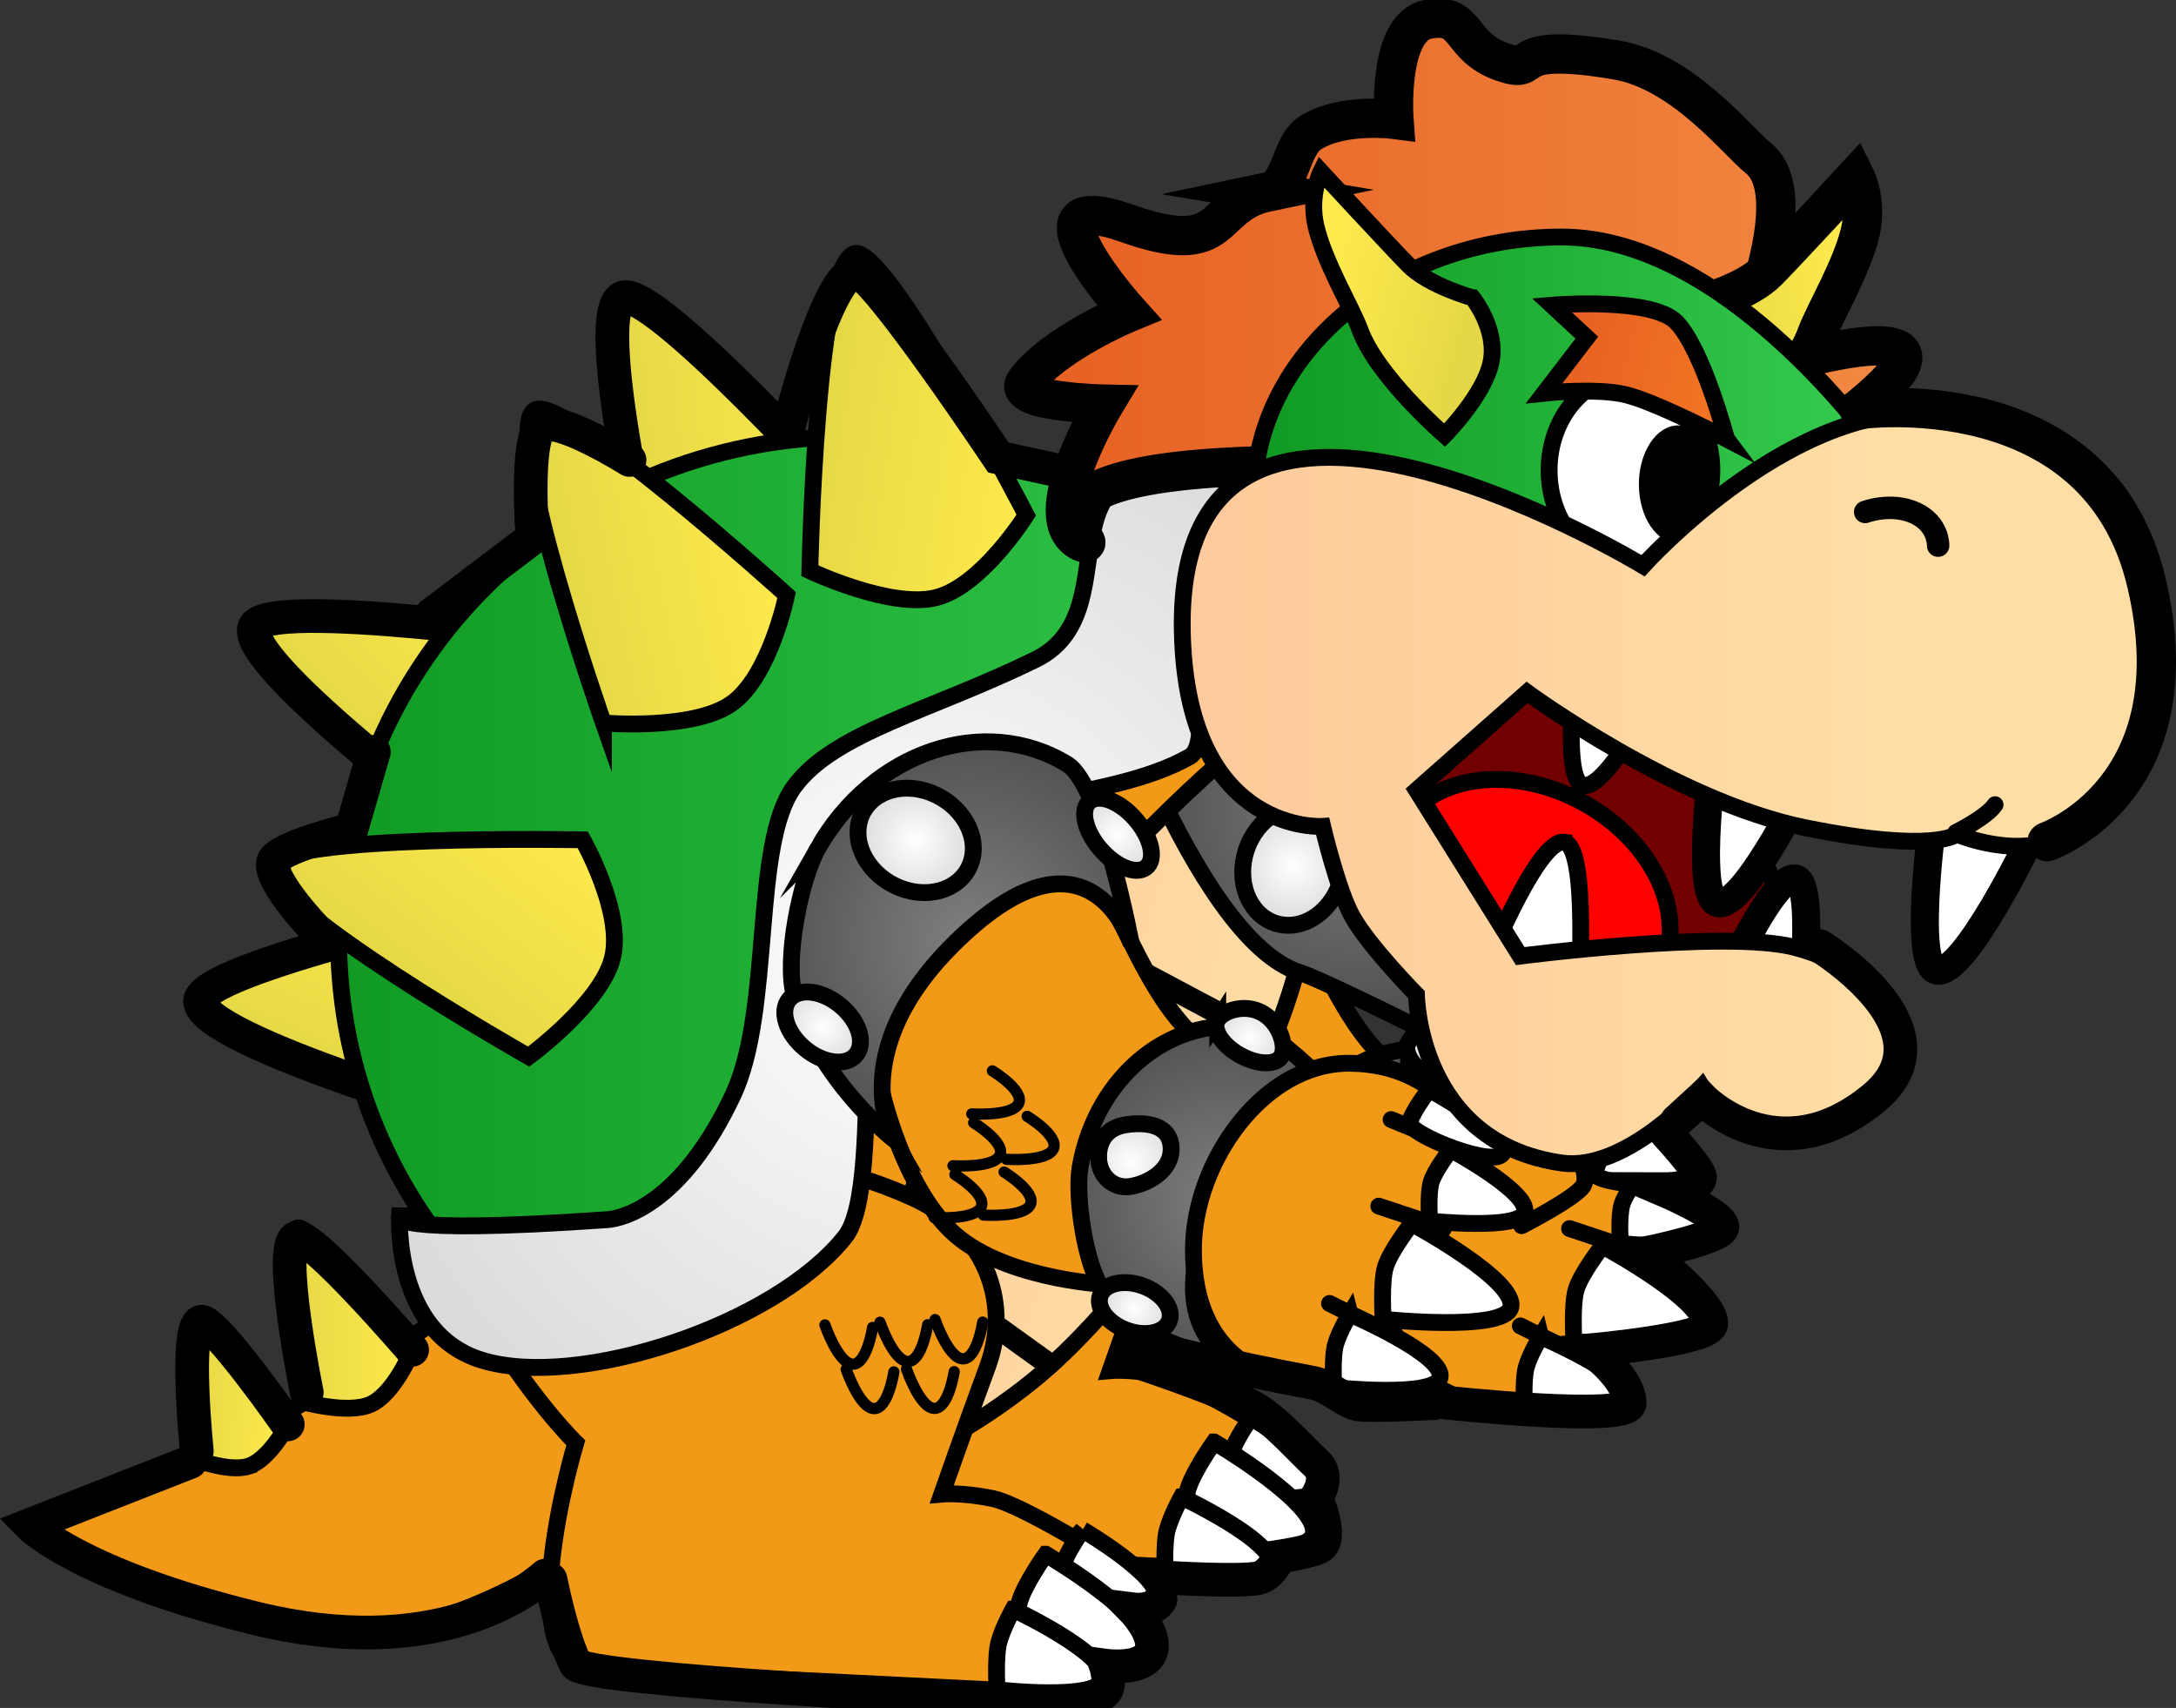 <svg version="1.1" xmlns="http://www.w3.org/2000/svg" xmlns:xlink="http://www.w3.org/1999/xlink" width="193.887" height="152.157" viewBox="0,0,193.887,152.157"><rect x="0" y="0" width="193.887" height="152.157" fill="#333333" stroke="none"/><defs><radialGradient cx="245.378" cy="190.042" r="20.162" gradientUnits="userSpaceOnUse" id="color-1"><stop offset="0" stop-color="#7f7f7f"/><stop offset="1" stop-color="#4d4d4d"/></radialGradient><radialGradient cx="258.773" cy="180.612" r="3.868" gradientUnits="userSpaceOnUse" id="color-2"><stop offset="0" stop-color="#ffffff"/><stop offset="1" stop-color="#dadada"/></radialGradient><radialGradient cx="240.739" cy="181.157" r="5.275" gradientUnits="userSpaceOnUse" id="color-3"><stop offset="0" stop-color="#ffffff"/><stop offset="1" stop-color="#dadada"/></radialGradient><radialGradient cx="232.451" cy="197.783" r="3.868" gradientUnits="userSpaceOnUse" id="color-4"><stop offset="0" stop-color="#ffffff"/><stop offset="1" stop-color="#dadada"/></radialGradient><radialGradient cx="268.364" cy="212.973" r="17.06" gradientUnits="userSpaceOnUse" id="color-5"><stop offset="0" stop-color="#7f7f7f"/><stop offset="1" stop-color="#4d4d4d"/></radialGradient><radialGradient cx="270.479" cy="198.771" r="3.273" gradientUnits="userSpaceOnUse" id="color-6"><stop offset="0" stop-color="#ffffff"/><stop offset="1" stop-color="#dadada"/></radialGradient><radialGradient cx="259.883" cy="209.845" r="4.464" gradientUnits="userSpaceOnUse" id="color-7"><stop offset="0" stop-color="#ffffff"/><stop offset="1" stop-color="#dadada"/></radialGradient><radialGradient cx="260.266" cy="222.822" r="3.273" gradientUnits="userSpaceOnUse" id="color-8"><stop offset="0" stop-color="#ffffff"/><stop offset="1" stop-color="#dadada"/></radialGradient><linearGradient x1="257.284" y1="200.969" x2="209.077" y2="186.396" gradientUnits="userSpaceOnUse" id="color-9"><stop offset="0" stop-color="#ffdea5"/><stop offset="1" stop-color="#ffc79a"/></linearGradient><radialGradient cx="263.167" cy="176.16" r="20.162" gradientUnits="userSpaceOnUse" id="color-10"><stop offset="0" stop-color="#7f7f7f"/><stop offset="1" stop-color="#4d4d4d"/></radialGradient><radialGradient cx="257.396" cy="181.459" r="5.275" gradientUnits="userSpaceOnUse" id="color-11"><stop offset="0" stop-color="#ffffff"/><stop offset="1" stop-color="#dadada"/></radialGradient><linearGradient x1="178.719" y1="221.612" x2="167.968" y2="221.749" gradientUnits="userSpaceOnUse" id="color-12"><stop offset="0" stop-color="#ffea4d"/><stop offset="1" stop-color="#e5d745"/></linearGradient><linearGradient x1="167.907" y1="228.736" x2="158.973" y2="227.963" gradientUnits="userSpaceOnUse" id="color-13"><stop offset="0" stop-color="#ffea4d"/><stop offset="1" stop-color="#e5d745"/></linearGradient><linearGradient x1="181.01" y1="182.373" x2="173.086" y2="200.622" gradientUnits="userSpaceOnUse" id="color-14"><stop offset="0" stop-color="#ffea4d"/><stop offset="1" stop-color="#e5d745"/></linearGradient><linearGradient x1="188.412" y1="157.191" x2="174.565" y2="171.476" gradientUnits="userSpaceOnUse" id="color-15"><stop offset="0" stop-color="#ffea4d"/><stop offset="1" stop-color="#e5d745"/></linearGradient><linearGradient x1="217.61" y1="143.63" x2="197.83" y2="145.76" gradientUnits="userSpaceOnUse" id="color-16"><stop offset="0" stop-color="#ffea4d"/><stop offset="1" stop-color="#e5d745"/></linearGradient><linearGradient x1="263.681" y1="187.933" x2="172.326" y2="187.933" gradientUnits="userSpaceOnUse" id="color-17"><stop offset="0" stop-color="#35cb4e"/><stop offset="1" stop-color="#109a23"/></linearGradient><radialGradient cx="223.431" cy="189.183" r="53.5" gradientUnits="userSpaceOnUse" id="color-18"><stop offset="0" stop-color="#ffffff"/><stop offset="1" stop-color="#dadada"/></radialGradient><linearGradient x1="234.427" y1="144.368" x2="214.757" y2="141.387" gradientUnits="userSpaceOnUse" id="color-19"><stop offset="0" stop-color="#ffea4d"/><stop offset="1" stop-color="#e5d745"/></linearGradient><linearGradient x1="210.99" y1="151.567" x2="191.523" y2="155.665" gradientUnits="userSpaceOnUse" id="color-20"><stop offset="0" stop-color="#ffea4d"/><stop offset="1" stop-color="#e5d745"/></linearGradient><linearGradient x1="189.368" y1="175.601" x2="177.379" y2="191.478" gradientUnits="userSpaceOnUse" id="color-21"><stop offset="0" stop-color="#ffea4d"/><stop offset="1" stop-color="#e5d745"/></linearGradient><radialGradient cx="228.378" cy="188.042" r="20.162" gradientUnits="userSpaceOnUse" id="color-22"><stop offset="0" stop-color="#7f7f7f"/><stop offset="1" stop-color="#4d4d4d"/></radialGradient><radialGradient cx="241.773" cy="178.612" r="3.868" gradientUnits="userSpaceOnUse" id="color-23"><stop offset="0" stop-color="#ffffff"/><stop offset="1" stop-color="#dadada"/></radialGradient><radialGradient cx="223.739" cy="179.157" r="5.275" gradientUnits="userSpaceOnUse" id="color-24"><stop offset="0" stop-color="#ffffff"/><stop offset="1" stop-color="#dadada"/></radialGradient><radialGradient cx="215.451" cy="195.783" r="3.868" gradientUnits="userSpaceOnUse" id="color-25"><stop offset="0" stop-color="#ffffff"/><stop offset="1" stop-color="#dadada"/></radialGradient><radialGradient cx="251.364" cy="210.973" r="17.06" gradientUnits="userSpaceOnUse" id="color-26"><stop offset="0" stop-color="#7f7f7f"/><stop offset="1" stop-color="#4d4d4d"/></radialGradient><radialGradient cx="253.479" cy="196.771" r="3.273" gradientUnits="userSpaceOnUse" id="color-27"><stop offset="0" stop-color="#ffffff"/><stop offset="1" stop-color="#dadada"/></radialGradient><radialGradient cx="242.883" cy="207.845" r="4.464" gradientUnits="userSpaceOnUse" id="color-28"><stop offset="0" stop-color="#ffffff"/><stop offset="1" stop-color="#dadada"/></radialGradient><radialGradient cx="243.266" cy="220.822" r="3.273" gradientUnits="userSpaceOnUse" id="color-29"><stop offset="0" stop-color="#ffffff"/><stop offset="1" stop-color="#dadada"/></radialGradient><linearGradient x1="311.692" y1="129.284" x2="233.376" y2="129.284" gradientUnits="userSpaceOnUse" id="color-30"><stop offset="0" stop-color="#f28943"/><stop offset="1" stop-color="#e66022"/></linearGradient><linearGradient x1="308.232" y1="133.956" x2="295.199" y2="137.438" gradientUnits="userSpaceOnUse" id="color-31"><stop offset="0" stop-color="#ffea4d"/><stop offset="1" stop-color="#e5d745"/></linearGradient><linearGradient x1="308.701" y1="148.402" x2="253.906" y2="148.402" gradientUnits="userSpaceOnUse" id="color-32"><stop offset="0" stop-color="#35cb4e"/><stop offset="1" stop-color="#109a23"/></linearGradient><linearGradient x1="259.088" y1="133.456" x2="272.121" y2="136.938" gradientUnits="userSpaceOnUse" id="color-33"><stop offset="0" stop-color="#ffea4d"/><stop offset="1" stop-color="#e5d745"/></linearGradient><linearGradient x1="297.283" y1="138.231" x2="281.036" y2="134.159" gradientUnits="userSpaceOnUse" id="color-34"><stop offset="0" stop-color="#f37623"/><stop offset="1" stop-color="#e66022"/></linearGradient><linearGradient x1="310.052" y1="193.433" x2="239.052" y2="193.433" gradientUnits="userSpaceOnUse" id="color-35"><stop offset="0" stop-color="#ffdea5"/><stop offset="1" stop-color="#ffc79a"/></linearGradient></defs><g transform="translate(-142.152,-104.286)"><g data-paper-data="{&quot;isPaintingLayer&quot;:true}" fill-rule="nonzero" stroke-linejoin="miter" stroke-miterlimit="10" stroke-dasharray="" stroke-dashoffset="0" style="mix-blend-mode: normal"><g stroke="#000000"><g stroke-width="1.5" stroke-linecap="butt"><path d="M199.879,210.208c-7.482,-12.819 19.918,-18.712 38.617,-10.202c6.221,2.831 8.838,9.089 6.662,14.996c-2.16,5.864 -4.089,11.388 -4.089,11.388c0,0 1.822,-0.172 4.568,0.407c2.543,0.536 10.301,5.377 10.301,5.377l-6.295,11.863c0,0 -37.586,-1.901 -39.65,-1.901c-7.636,0 -1.539,-20.309 -1.539,-20.309c0,0 -4.138,-4.017 -8.574,-11.617z" fill="#f29a18"/><path d="M253.617,230.578c0,0 7.027,4.132 6.585,6.108c-0.403,1.797 -8.482,0.864 -8.482,0.864c0,0 -0.16,-2.666 0.147,-3.793c0.325,-1.194 1.751,-3.18 1.751,-3.18z" fill="#ffffff"/><path d="M250.335,232.754c0,0 9.419,5.537 8.825,8.187c-0.54,2.409 -11.369,1.158 -11.369,1.158c0,0 -0.214,-3.573 0.197,-5.083c0.436,-1.6 2.347,-4.262 2.347,-4.262z" fill="#ffffff"/><path d="M247.423,237.646c0,0 8.525,4.007 8.031,6.212c-0.449,2.005 -9.462,0.964 -9.462,0.964c0,0 -0.178,-2.974 0.164,-4.23c0.362,-1.332 1.267,-2.946 1.267,-2.946z" fill="#ffffff"/></g><path d="M242.659,225.348c0,0 8.131,2.612 11.172,4.335c1.956,1.108 4.123,3.612 5.605,4.984c1.324,1.226 -0.013,3.048 -0.013,3.048c0,0 1.622,3.711 0.267,4.406c-0.82,0.42 -3.555,0.844 -3.555,0.844c0,0 -0.709,1.716 -1.951,1.932c-1.799,0.314 -7.614,-0.033 -8.483,-0.087" fill="none" stroke-width="3" stroke-linecap="round"/></g><g stroke="#000000"><g><g data-paper-data="{&quot;index&quot;:null}"><path d="M269.144,199.96c0,0 -4.296,3.627 -8.46,7.429c-4.165,3.802 -3.395,13.295 -3.395,13.295c0,0 -9.072,-0.528 -13.426,-4.769c-4.141,-4.033 -6.191,-11.847 -6.543,-14.354c-0.581,-4.146 3.745,-9.913 7.243,-13.106c3.498,-3.193 8.983,-4.693 11.782,-3.671c2.033,0.743 3.961,7.766 7.814,12.38c3.619,4.333 4.986,2.796 4.986,2.796z" fill="#f29a18" stroke-width="1.5" stroke-linecap="butt"/><g fill="none" stroke-width="1" stroke-linecap="round"><path d="M247.58,201.688c0,0 2.89,1.751 2.331,2.913c-0.559,1.161 -4.174,0.919 -4.174,0.919"/><path d="M245.907,206.307c0,0 2.89,1.751 2.331,2.913c-0.559,1.161 -4.174,0.919 -4.174,0.919"/><path d="M250.674,205.736c0,0 2.89,1.751 2.331,2.913c-0.559,1.161 -4.174,0.919 -4.174,0.919"/><path d="M248.621,210.703c0,0 2.89,1.751 2.331,2.913c-0.559,1.161 -4.174,0.919 -4.174,0.919"/><path d="M244.235,210.926c0,0 2.89,1.751 2.331,2.913c-0.559,1.161 -4.174,0.919 -4.174,0.919"/></g></g><g stroke-width="1.5" stroke-linecap="butt"><path d="M232.013,181.884c4.901,-8.655 14.858,-12.019 22.239,-7.513c3.047,1.86 5.71,16.053 5.71,16.053c0,0 -3.39,-11.139 -14.377,-1.4c-11.657,10.333 -6.846,18.73 -6.846,18.73c0,0 -6.67,-5.286 -8.795,-12.714c-0.935,-3.267 0.572,-10.512 2.069,-13.156z" fill="url(#color-1)"/><path d="M256.288,177.647c0.906,-0.684 2.754,0.089 4.126,1.726c1.372,1.637 1.75,3.519 0.843,4.203c-0.906,0.684 -2.754,-0.089 -4.126,-1.726c-1.372,-1.637 -1.75,-3.519 -0.843,-4.203z" fill="url(#color-2)"/><path d="M241.628,176.751c2.793,0.827 4.66,3.471 4.169,5.904c-0.491,2.433 -3.154,3.735 -5.947,2.907c-2.793,-0.827 -4.66,-3.471 -4.169,-5.904c0.491,-2.433 3.154,-3.735 5.947,-2.907z" fill="url(#color-3)"/><path d="M229.486,195.298c0.888,-1.046 2.936,-0.781 4.573,0.592c1.637,1.373 2.244,3.333 1.356,4.379c-0.888,1.046 -2.936,0.781 -4.573,-0.592c-1.637,-1.373 -2.244,-3.333 -1.356,-4.379z" fill="url(#color-4)"/></g><g stroke-width="1.5"><g stroke-linecap="butt"><path d="M255.393,210.276c1.443,-8.292 8.42,-13.806 15.584,-12.317c2.958,0.615 10.827,9.659 10.827,9.659c0,0 -7.579,-6.403 -13.563,4.485c-6.349,11.552 0.27,15.072 0.27,15.072c0,0 -7.214,-0.512 -11.022,-5.826c-1.675,-2.338 -2.536,-8.54 -2.096,-11.073z" fill="url(#color-5)"/><path d="M267.656,197.116c0.528,-0.803 2.47,-1.463 4.029,-0.549c1.559,0.914 2.146,3.056 1.618,3.859c-0.528,0.803 -2.22,0.713 -3.779,-0.201c-1.559,-0.914 -2.396,-2.306 -1.868,-3.11z" fill="url(#color-6)"/><path d="M257.045,209.512c-0.066,-1.501 0.651,-2.754 2.437,-3.026c1.786,-0.272 3.929,-0.024 4.019,2.043c0.09,2.067 -2.11,3.225 -3.652,3.46c-1.542,0.235 -2.739,-0.976 -2.805,-2.477z" fill="url(#color-7)"/><path d="M261.009,220.855c1.695,0.628 2.737,2.017 2.327,3.103c-0.41,1.086 -2.117,1.458 -3.812,0.83c-1.695,-0.628 -2.737,-2.017 -2.327,-3.103c0.41,-1.086 2.117,-1.458 3.812,-0.83z" fill="url(#color-8)"/></g><path d="M265.489,217.627c0,-7.776 6.19,-16.616 13.826,-16.616c9.186,0 11.562,8.077 11.562,8.077l-2.961,6.373l-5.542,9.683c0,0 -2.77,4.534 -4.834,4.534c-7.636,0 -12.05,-4.274 -12.05,-12.05z" fill="#f29a18" stroke-linecap="butt"/><path d="M277.615,222.407l4.61,2.305" fill="none" stroke-linecap="round"/><path d="M287.273,215.493l-5.268,-1.756" fill="none" stroke-linecap="round"/><path d="M295.007,214.276c-0.403,1.64 -8.482,0.788 -8.482,0.788c0,0 -0.16,-2.433 0.147,-3.461c0.325,-1.089 1.751,-2.902 1.751,-2.902c0,0 7.027,3.771 6.585,5.575z" fill="#ffffff" stroke-linecap="butt"/><path d="M284.94,215.286c0,0 9.419,5.054 8.825,7.471c-0.54,2.198 -11.369,1.057 -11.369,1.057c0,0 -0.214,-3.261 0.197,-4.639c0.436,-1.46 2.347,-3.889 2.347,-3.889z" fill="#ffffff" stroke-linecap="butt"/><path d="M279.428,223.352c0,0 8.525,3.657 8.031,5.669c-0.449,1.83 -9.462,0.879 -9.462,0.879c0,0 -0.178,-2.714 0.164,-3.861c0.362,-1.215 1.267,-2.688 1.267,-2.688z" fill="#ffffff" stroke-linecap="butt"/><path d="M286.501,203.351c0,0 7.027,3.771 6.585,5.575c-0.403,1.64 -9.142,0.855 -8.836,-0.173c0.325,-1.089 2.251,-5.402 2.251,-5.402z" fill="#ffffff" stroke-linecap="butt"/><path d="M282.733,207.147c0,0 1.097,2.022 0.426,2.871c-0.917,1.162 -5.426,3.462 -5.426,3.462" fill="none" stroke-linecap="round"/></g></g><path d="M290.625,205.236c0,0 3.118,3.351 3,4c-0.184,1.013 -3.333,1 -3.333,1c0,0 5.264,2.244 5.333,3.333c0.06,0.951 -6.667,2.333 -6.667,2.333c0,0 5.916,4.672 5.667,6.333c-0.211,1.402 -10.667,2.333 -10.667,2.333c0,0 3.372,2.493 3.4,4.7c0.022,1.746 -16.4,-0.033 -16.4,-0.033" fill="none" stroke-width="3" stroke-linecap="round"/></g><g stroke="#000000"><path d="M253.616,174.438c13.312,4.024 -1.117,35.913 -17.331,51.032c-7.159,6.674 -23.227,15.983 -36.539,11.958c-13.312,-4.024 19.173,-22.357 23.831,-44.032c4.659,-21.674 16.727,-22.983 30.039,-18.958z" fill="url(#color-9)" stroke-width="1.5" stroke-linecap="butt"/><path d="M235.543,225.765l-4.361,-3.134" fill="none" stroke-width="2" stroke-linecap="round"/><path d="M244.553,216.755l-18.019,-12.388" fill="none" stroke-width="2" stroke-linecap="round"/><path d="M250.559,206.995l-19.896,-10.887" fill="none" stroke-width="2" stroke-linecap="round"/><path d="M237.42,187.474l17.644,9.385" fill="none" stroke-width="2" stroke-linecap="round"/></g><g stroke="#000000" stroke-width="1.5" stroke-linecap="butt"><path d="M239.544,160.306l6.693,0.229c0,0 4.079,6.913 15.891,15.634c12.531,9.253 17.74,25.383 17.74,25.383c0,0 -19.003,-9.709 -21.901,-10.624c-9.485,-2.994 -18.424,-30.623 -18.424,-30.623z" fill="url(#color-10)"/><path d="M256.982,186.718c-2.482,0.026 -4.309,-2.308 -4.081,-5.213c0.228,-2.905 2.425,-5.28 4.907,-5.306c2.482,-0.026 4.309,2.308 4.081,5.213c-0.228,2.905 -2.425,5.28 -4.907,5.306z" fill="url(#color-11)"/></g><path d="M241.678,138.505c0,0 0.969,0.031 2.025,0.162c0.864,0.107 1.787,0.281 2.288,0.561" fill="none" stroke="#000000" stroke-width="1" stroke-linecap="round"/><path d="M249.181,132.683c0,0 -1.978,0.253 -3.138,0.108c-1.444,-0.18 -4.862,-1.108 -4.862,-1.108" fill="none" stroke="#000000" stroke-width="1.5" stroke-linecap="round"/><g stroke="#000000"><path d="M165.467,248.166c-10.272,-2.825 -20.116,-6.431 -20.505,-8.295c-0.185,-0.884 11.714,-3.413 24.913,-11.009c16.803,-9.67 35.818,-24.759 35.818,-24.759c0,0 3.67,-11.482 9.994,-20.772c6.043,-8.877 27.645,-19.287 27.645,-19.287l9.506,6.471c0,0 -13.879,11.301 -23.658,26.355c-6.077,9.355 -6.423,22.463 -13.481,28.204c-32.392,29.454 -42.757,25.148 -50.232,23.092z" fill="#f29a18" stroke-width="1.5" stroke-linecap="butt"/><g><path d="M175.159,229.401c-2.076,0.914 -6.223,-0.282 -6.223,-0.282c0,0 -2.112,-14.641 -0.35,-15.417c1.464,-0.645 10.197,11.082 10.197,11.082c0,0 -1.548,3.703 -3.624,4.617z" fill="url(#color-12)" stroke-width="1.5" stroke-linecap="butt"/><path d="M169.486,228.33c0,0 -2.663,-13.015 -0.952,-13.768c1.284,-0.565 10.339,9.982 10.339,9.982" fill="none" stroke-width="3" stroke-linecap="round"/></g><g><path d="M164.31,234.907c-1.798,0.587 -5.142,-0.747 -5.142,-0.747c0,0 -0.546,-12.325 0.981,-12.824c1.269,-0.414 7.549,10.038 7.549,10.038c0,0 -1.59,2.946 -3.388,3.533z" fill="url(#color-13)" stroke-width="1.5" stroke-linecap="butt"/><path d="M159.69,233.551c0,0 -1.137,-11.021 0.345,-11.505c1.112,-0.363 7.758,9.137 7.758,9.137" fill="none" stroke-width="3" stroke-linecap="round"/></g><path d="M190.739,244.651c-1.683,1.493 -9.874,7.714 -25.831,3.805c-15.745,-3.857 -20.101,-8.312 -20.101,-8.312l14.308,-5.615" fill="none" stroke-width="3" stroke-linecap="round"/></g><g stroke="#000000"><g stroke-width="1.5" stroke-linecap="butt"><path d="M184.879,221.208c-7.482,-12.819 19.918,-18.712 38.617,-10.202c6.221,2.831 8.838,9.089 6.662,14.996c-2.16,5.864 -4.089,11.388 -4.089,11.388c0,0 1.822,-0.172 4.568,0.407c2.543,0.536 10.301,5.377 10.301,5.377l-6.295,11.863c0,0 -37.586,-1.901 -39.65,-1.901c-7.636,0 -1.539,-20.309 -1.539,-20.309c0,0 -4.138,-4.017 -8.574,-11.617z" fill="#f29a18"/><path d="M238.617,240.578c0,0 7.027,4.132 6.585,6.108c-0.403,1.797 -8.482,0.864 -8.482,0.864c0,0 -0.16,-2.666 0.147,-3.793c0.325,-1.194 1.751,-3.18 1.751,-3.18z" fill="#ffffff"/><path d="M235.335,242.754c0,0 9.419,5.537 8.825,8.187c-0.54,2.409 -11.369,1.158 -11.369,1.158c0,0 -0.214,-3.573 0.197,-5.083c0.436,-1.6 2.347,-4.262 2.347,-4.262z" fill="#ffffff"/><path d="M232.423,247.646c0,0 8.525,4.007 8.031,6.212c-0.449,2.005 -9.462,0.964 -9.462,0.964c0,0 -0.178,-2.974 0.164,-4.23c0.362,-1.332 1.267,-2.946 1.267,-2.946z" fill="#ffffff"/></g><path d="M245.559,246.755c-0.551,1.149 -2.438,0.912 -2.438,0.912c0,0 2.243,2.293 1.538,3.875c-0.706,1.582 -3.975,1.137 -3.975,1.137c0,0 0.513,1.583 -0.025,2.263c-1.667,2.107 -10.11,0.784 -10.11,0.784c0,0 -36.364,-1.723 -37.109,-3.198c-1.03,-2.041 -1.916,-5.983 -2.24,-7.536" fill="none" stroke-width="3" stroke-linecap="round"/></g><g stroke="#000000"><path d="M186.259,204.578c0,0 -26.311,-7.54 -26.283,-11.103c0.023,-2.96 26.436,-8.804 26.436,-8.804c0,0 5.076,5.422 5.043,9.618c-0.032,4.196 -5.196,10.288 -5.196,10.288z" fill="url(#color-14)" stroke-width="3" stroke-linecap="butt"/><path d="M193.987,172.024c-1.509,3.915 -8.489,7.797 -8.489,7.797c0,0 -21.966,-16.328 -20.684,-19.653c1.065,-2.762 27.843,1.077 27.843,1.077c0,0 2.839,6.863 1.33,10.778z" fill="url(#color-15)" stroke-width="3" stroke-linecap="butt"/><path d="M200.901,159.167c0,0 -6.449,-26.599 -3.338,-28.336c2.585,-1.443 20.719,18.631 20.719,18.631c0,0 -2.205,7.092 -5.869,9.138c-3.664,2.046 -11.512,0.567 -11.512,0.567z" fill="url(#color-16)" stroke-width="3" stroke-linecap="butt"/><path d="M218.003,143.183c10.304,0 19.811,3.343 27.453,8.981c2.17,1.601 0.62,10.618 -3.978,14.264c-5.503,4.364 -14.941,3.845 -21.734,11.81c-7.051,8.267 -6.561,24.782 -12.074,32.585c-7.376,10.44 -19.966,10.817 -22.676,8.043c-7.848,-8.036 -12.669,-18.932 -12.669,-30.932c0,-24.715 20.45,-44.75 45.677,-44.75z" fill="url(#color-17)" stroke-width="1.5" stroke-linecap="butt"/><path d="M177.757,212.607c0,0 -1.769,1.756 18.512,0.336c1.341,-0.094 6.61,-1.35 11.196,-11.097c3.578,-7.606 1.652,-22.315 5.458,-27.485c3.554,-4.827 12.159,-6.746 21.488,-11.312c9.329,-4.566 -1.525,-20.609 17.545,-15.821c3.728,0.936 -1.685,4.416 -2.518,8.91c-1.192,6.437 0.703,14.43 -1.258,15.545c-7.406,4.212 -19.955,3.271 -25.989,8.58c-4.807,4.229 -0.946,29.46 -4.752,34.227c-6.286,7.871 -23.712,13.579 -32.3,10.989c-7.986,-2.408 -7.382,-12.872 -7.382,-12.872z" fill="url(#color-18)" stroke-width="1.5" stroke-linecap="butt"/><path d="M214.311,155.134c0,0 0.541,-27.364 3.992,-28.251c2.867,-0.737 15.288,23.295 15.288,23.295c0,0 -3.939,6.296 -8.003,7.341c-4.064,1.045 -11.277,-2.385 -11.277,-2.385z" fill="url(#color-19)" stroke-width="1.5" stroke-linecap="butt"/><path d="M195.92,168.697c0,0 -9.078,-25.82 -6.156,-27.86c2.427,-1.695 22.479,16.464 22.479,16.464c0,0 -1.484,7.277 -4.925,9.679c-3.441,2.402 -11.398,1.716 -11.398,1.716z" fill="url(#color-20)" stroke-width="1.5" stroke-linecap="butt"/><path d="M189.254,198.417c0,0 -23.804,-13.509 -22.94,-16.965c0.717,-2.872 27.765,-2.348 27.765,-2.348c0,0 3.66,6.462 2.643,10.533c-1.017,4.071 -7.468,8.78 -7.468,8.78z" fill="url(#color-21)" stroke-width="1.5" stroke-linecap="butt"/><path d="M212.432,142.255c0,0 3.456,-13.755 6.018,-13.755c1.609,0 12.661,16.545 12.661,16.545l4.963,1.079" fill="none" stroke-width="3" stroke-linecap="round"/><path d="M180.622,159.019l8.98,-6.801c0,0 -0.697,-8.842 0.797,-9.97c1.379,-1.041 7.847,3.015 7.847,3.015" fill="none" stroke-width="3" stroke-linecap="round"/><path d="M170.736,187.605c0,0 -4.744,-4.83 -4.244,-6.557c0.366,-1.265 6.97,-2.858 6.97,-2.858l2.003,-6.92" fill="none" stroke-width="3" stroke-linecap="round"/></g><g fill="none" stroke="#000000" stroke-width="1" stroke-linecap="round"><path d="M229.715,222.069c0,0 -0.503,3.341 -1.79,3.273c-1.287,-0.068 -2.457,-3.498 -2.457,-3.498"/><path d="M224.808,222.306c0,0 -0.503,3.341 -1.79,3.273c-1.287,-0.068 -2.457,-3.498 -2.457,-3.498"/><path d="M227.171,226.484c0,0 -0.503,3.341 -1.79,3.273c-1.287,-0.068 -2.457,-3.498 -2.457,-3.498"/><path d="M221.797,226.503c0,0 -0.503,3.341 -1.79,3.273c-1.287,-0.068 -2.457,-3.498 -2.457,-3.498"/><path d="M219.901,222.543c0,0 -0.503,3.341 -1.79,3.273c-1.287,-0.068 -2.457,-3.498 -2.457,-3.498"/></g><g stroke="#000000"><g><g data-paper-data="{&quot;index&quot;:null}"><path d="M252.144,197.96c0,0 -4.296,3.627 -8.46,7.429c-4.165,3.802 -3.395,13.295 -3.395,13.295c0,0 -9.072,-0.528 -13.426,-4.769c-4.141,-4.033 -6.191,-11.847 -6.543,-14.354c-0.581,-4.146 3.745,-9.913 7.243,-13.106c3.498,-3.193 8.983,-4.693 11.782,-3.671c2.033,0.743 3.961,7.766 7.814,12.38c3.619,4.333 4.986,2.796 4.986,2.796z" fill="#f29a18" stroke-width="1.5" stroke-linecap="butt"/><g fill="none" stroke-width="1" stroke-linecap="round"><path d="M230.58,199.688c0,0 2.89,1.751 2.331,2.913c-0.559,1.161 -4.174,0.919 -4.174,0.919"/><path d="M228.907,204.307c0,0 2.89,1.751 2.331,2.913c-0.559,1.161 -4.174,0.919 -4.174,0.919"/><path d="M233.674,203.736c0,0 2.89,1.751 2.331,2.913c-0.559,1.161 -4.174,0.919 -4.174,0.919"/><path d="M231.621,208.703c0,0 2.89,1.751 2.331,2.913c-0.559,1.161 -4.174,0.919 -4.174,0.919"/><path d="M227.235,208.926c0,0 2.89,1.751 2.331,2.913c-0.559,1.161 -4.174,0.919 -4.174,0.919"/></g></g><g stroke-width="1.5" stroke-linecap="butt"><path d="M215.013,179.884c4.901,-8.655 14.858,-12.019 22.239,-7.513c3.047,1.86 5.71,16.053 5.71,16.053c0,0 -3.39,-11.139 -14.377,-1.4c-11.657,10.333 -6.846,18.73 -6.846,18.73c0,0 -6.67,-5.286 -8.795,-12.714c-0.935,-3.267 0.572,-10.512 2.069,-13.156z" fill="url(#color-22)"/><path d="M239.288,175.647c0.906,-0.684 2.754,0.089 4.126,1.726c1.372,1.637 1.75,3.519 0.843,4.203c-0.906,0.684 -2.754,-0.089 -4.126,-1.726c-1.372,-1.637 -1.75,-3.519 -0.843,-4.203z" fill="url(#color-23)"/><path d="M224.628,174.751c2.793,0.827 4.66,3.471 4.169,5.904c-0.491,2.433 -3.154,3.735 -5.947,2.907c-2.793,-0.827 -4.66,-3.471 -4.169,-5.904c0.491,-2.433 3.154,-3.735 5.947,-2.907z" fill="url(#color-24)"/><path d="M212.486,193.298c0.888,-1.046 2.936,-0.781 4.573,0.592c1.637,1.373 2.244,3.333 1.356,4.379c-0.888,1.046 -2.936,0.781 -4.573,-0.592c-1.637,-1.373 -2.244,-3.333 -1.356,-4.379z" fill="url(#color-25)"/></g><g stroke-width="1.5" stroke-linecap="butt"><path d="M238.393,208.276c1.443,-8.292 8.42,-13.806 15.584,-12.317c2.958,0.615 10.827,9.659 10.827,9.659c0,0 -7.579,-6.403 -13.563,4.485c-6.349,11.552 0.27,15.072 0.27,15.072c0,0 -7.214,-0.512 -11.022,-5.826c-1.675,-2.338 -2.536,-8.54 -2.096,-11.073z" fill="url(#color-26)"/><path d="M250.656,195.116c0.528,-0.803 2.47,-1.463 4.029,-0.549c1.559,0.914 2.146,3.056 1.618,3.859c-0.528,0.803 -2.22,0.713 -3.779,-0.201c-1.559,-0.914 -2.396,-2.306 -1.868,-3.11z" fill="url(#color-27)"/><path d="M240.045,207.512c-0.066,-1.501 0.651,-2.754 2.437,-3.026c1.786,-0.272 3.929,-0.024 4.019,2.043c0.09,2.067 -2.11,3.225 -3.652,3.46c-1.542,0.235 -2.739,-0.976 -2.805,-2.477z" fill="url(#color-28)"/><path d="M244.009,218.855c1.695,0.628 2.737,2.017 2.327,3.103c-0.41,1.086 -2.117,1.458 -3.812,0.83c-1.695,-0.628 -2.737,-2.017 -2.327,-3.103c0.41,-1.086 2.117,-1.458 3.812,-0.83z" fill="url(#color-29)"/></g><g stroke-width="1.5"><path d="M248.489,215.627c0,-7.776 6.19,-16.616 13.826,-16.616c9.186,0 11.562,8.077 11.562,8.077l-2.961,6.373l-5.542,9.683c0,0 -2.77,4.534 -4.834,4.534c-7.636,0 -12.05,-4.274 -12.05,-12.05z" fill="#f29a18" stroke-linecap="butt"/><path d="M260.615,220.407l4.61,2.305" fill="none" stroke-linecap="round"/><path d="M270.273,213.493l-5.268,-1.756" fill="none" stroke-linecap="round"/><path d="M273.621,207.1l-7.518,-3.073" fill="none" stroke-linecap="round"/><path d="M269.501,201.351c0,0 7.027,3.771 6.585,5.575c-0.403,1.64 -8.642,-1.645 -8.336,-2.673c0.325,-1.089 1.751,-2.902 1.751,-2.902z" fill="#ffffff" stroke-linecap="butt"/><path d="M278.007,212.276c-0.403,1.64 -8.482,0.788 -8.482,0.788c0,0 -0.16,-2.433 0.147,-3.461c0.325,-1.089 1.751,-2.902 1.751,-2.902c0,0 7.027,3.771 6.585,5.575z" fill="#ffffff" stroke-linecap="butt"/><path d="M267.94,213.286c0,0 9.419,5.054 8.825,7.471c-0.54,2.198 -11.369,1.057 -11.369,1.057c0,0 -0.214,-3.261 0.197,-4.639c0.436,-1.46 2.347,-3.889 2.347,-3.889z" fill="#ffffff" stroke-linecap="butt"/><path d="M262.428,221.352c0,0 8.525,3.657 8.031,5.669c-0.449,1.83 -9.462,0.879 -9.462,0.879c0,0 -0.178,-2.714 0.164,-3.861c0.362,-1.215 1.267,-2.688 1.267,-2.688z" fill="#ffffff" stroke-linecap="butt"/></g></g><path d="M269.957,229.288c-1.897,0.094 -5.908,0.267 -6.843,0.093c-1.105,-0.206 -2.585,-1.644 -3.956,-1.899c-7.257,-1.35 -15.768,-3.376 -15.768,-3.376" fill="none" stroke-width="3" stroke-linecap="round"/></g><g><g stroke-linecap="butt"><path d="M255.099,121.388c2.189,-0.459 1.937,-4.094 3.843,-5.288c2.836,-1.777 7.415,-1.183 7.415,-1.183c0,0 -0.609,-8.226 3.031,-8.911c3.641,-0.685 2.664,2.405 6.59,3.788c3.698,1.303 -0.165,-1.915 10.209,-0.161c5.923,1.001 10.696,7.173 12.656,8.756c4.736,3.828 -2.949,19.794 -2.949,19.794c0,0 18.59,-6.222 15.438,-1c-1.08,1.79 -8.15,8 -13.117,8c-1.302,0 -11.808,-17.728 -20.16,-15.56c-8.559,2.222 -13.161,15.963 -22.379,16.134c-26.667,0.494 -14.531,7.889 -17.18,6.794c-4.122,-2.064 2.051,-12.263 2.051,-12.263c0,0 -8.341,-0.166 -7.031,-1.955c2.537,-3.463 9.218,-6.214 9.218,-6.214c0,0 -10.393,-11.553 -0.172,-7.936c9.195,3.254 7.231,-1.682 12.539,-2.795z" fill="url(#color-30)" stroke="#000000" stroke-width="3.5"/><path d="M293.95,131.318c0,0 3.922,-1.083 5.728,-2.926c1.864,-1.902 7.788,-8.317 7.788,-8.317c0,0 1.061,2.122 0.459,4.785c-0.738,3.263 -3.22,7.339 -3.938,9.316c-1.507,4.153 -7.54,9.38 -7.54,9.38c0,0 -3.533,-3.562 -4.135,-6.511c-0.602,-2.949 1.637,-5.727 1.637,-5.727z" data-paper-data="{&quot;index&quot;:null}" fill="url(#color-31)" stroke="#000000" stroke-width="3.5"/><path d="M281.303,125.402c15.131,0 28.602,19.5 28.602,19.5l-28.602,13c0,0 -27.398,2.926 -27.398,-9.5c0,-12.426 12.266,-23 27.398,-23z" fill="url(#color-32)" stroke="#000000" stroke-width="1.5"/><path d="M273.37,130.818c0,0 2.239,2.778 1.637,5.727c-0.602,2.949 -4.135,6.511 -4.135,6.511c0,0 -6.033,-5.227 -7.54,-9.38c-0.718,-1.978 -3.2,-6.053 -3.938,-9.316c-0.602,-2.663 0.459,-4.785 0.459,-4.785c0,0 5.924,6.414 7.788,8.317c1.806,1.843 5.728,2.926 5.728,2.926z" fill="url(#color-33)" stroke="#000000" stroke-width="1.5"/><g><path d="M287.431,137.683c4.004,0 7.25,3.806 7.25,8.5c0,4.694 -3.246,8.5 -7.25,8.5c-4.004,0 -7.25,-3.806 -7.25,-8.5c0,-4.694 3.246,-8.5 7.25,-8.5z" fill="#ffffff" stroke="#000000" stroke-width="1.5"/><path d="M295.991,143.387c0,0 -6.129,-3.222 -8.93,-3.924c-2.6,-0.652 -7.318,-0.148 -7.318,-0.148l3.798,-4.949l-3.114,-2.888c0,0 8.936,-0.766 11.123,1.535c2.356,2.48 4.44,10.373 4.44,10.373z" fill="url(#color-34)" stroke="#000000" stroke-width="1.5"/><path d="M291.681,142.183c1.933,0 3.5,2.35 3.5,5.25c0,2.9 -1.567,5.25 -3.5,5.25c-1.933,0 -3.5,-2.35 -3.5,-5.25c0,-2.9 1.567,-5.25 3.5,-5.25z" fill="#000000" stroke="none" stroke-width="0"/></g></g><g stroke="#000000"><g><g stroke-linecap="butt"><g><g stroke-width="1.5"><path d="M280.275,162.465c8.952,0 14.885,9.236 18.861,17.977c3.831,8.424 4.237,17.387 -13.262,17.387c-8.952,0 -21.808,-8.374 -21.808,-17.977c0,-9.603 7.257,-17.387 16.209,-17.387z" fill="#720000"/><path d="M283.229,175.8c6.393,3.516 9.428,10.27 6.779,15.085c-2.648,4.815 -9.977,5.868 -16.37,2.353c-6.393,-3.516 -9.428,-10.27 -6.779,-15.085c2.648,-4.815 9.977,-5.868 16.37,-2.353z" fill="#ff0000"/></g><path d="M281.514,179.31c2.26,0.308 1.272,14.157 1.272,14.157l-8.774,-1.761c0,0 5.016,-12.735 7.502,-12.397z" data-paper-data="{&quot;index&quot;:null}" fill="#ffffff" stroke-width="1.5"/><path d="M302.148,182.555c1.995,0.47 0.221,14.212 0.221,14.212l-7.71,-2.389c0,0 5.294,-12.34 7.489,-11.823z" data-paper-data="{&quot;index&quot;:null}" fill="#ffffff" stroke-width="2.5"/><path d="M303.596,172.928c0,0 -5.922,12.34 -8.376,11.823c-2.232,-0.47 -0.247,-14.212 -0.247,-14.212l8.624,2.389z" fill="#ffffff" stroke-width="2.5"/><path d="M314.72,190.751c-2.232,-0.47 -0.247,-14.212 -0.247,-14.212l8.624,2.389c0,0 -5.922,12.34 -8.376,11.823z" fill="#ffffff" stroke-width="2.5"/></g><path d="M291.596,162.428c0,0 -5.922,12.34 -8.376,11.823c-2.232,-0.47 -0.247,-14.212 -0.247,-14.212l8.624,2.389z" fill="#ffffff" stroke-width="1.5"/></g><g><path d="M247.552,161.933c-1.881,-33.201 41,-7.25 41,-7.25c0,0 13.926,-15.472 26.906,-13.369c8.909,1.444 20.034,2.989 18.571,22.601c-0.885,11.86 -5.091,13.152 -7.81,14.711c-4.163,2.386 -9.705,-0.03 -9.705,-0.03c0,0 -1.951,1.766 -13.498,-0.566c-11.547,-2.332 -24.802,-12.055 -24.802,-12.055l-9.846,8.712l9.24,14.776c0,0 18.334,-2.37 24.444,-0.78c9.628,2.505 10.144,10.029 7.165,12.922c-9.473,9.202 -15.414,-0.491 -15.414,-0.491c0,0 -6.638,7.614 -12.505,6.781c-12.816,-1.821 -12.937,-14.997 -12.937,-14.997c0,0 -4.247,-4.324 -5.718,-6.962c-1.292,-2.317 -2.64,-8.028 -2.64,-8.028c0,0 -11.502,0.775 -12.451,-15.974z" fill="url(#color-35)" stroke-width="1.5" stroke-linecap="butt"/><path d="M308.343,149.895c0,0 2.331,-0.886 4.456,0.095c2.125,0.981 2.044,2.905 2.044,2.905" fill="none" stroke-width="2" stroke-linecap="round"/><path d="M319.917,175.975c-0.754,1.13 -3.51,2.483 -3.51,2.483" fill="none" stroke-width="1.5" stroke-linecap="round"/><path d="M307.809,140.771c0,0 21.299,-2.962 25.612,15.476c4.314,18.438 -8.867,23.017 -8.867,23.017" fill="none" stroke-width="3.5" stroke-linecap="round"/></g></g><path d="M304.292,188.569c0,0 12.224,7.454 4.799,13.562c-8.553,7.036 -15.323,0.003 -15.323,0.003l-2.206,2.023" fill="none" stroke-width="3" stroke-linecap="round"/></g></g></g></g></svg>